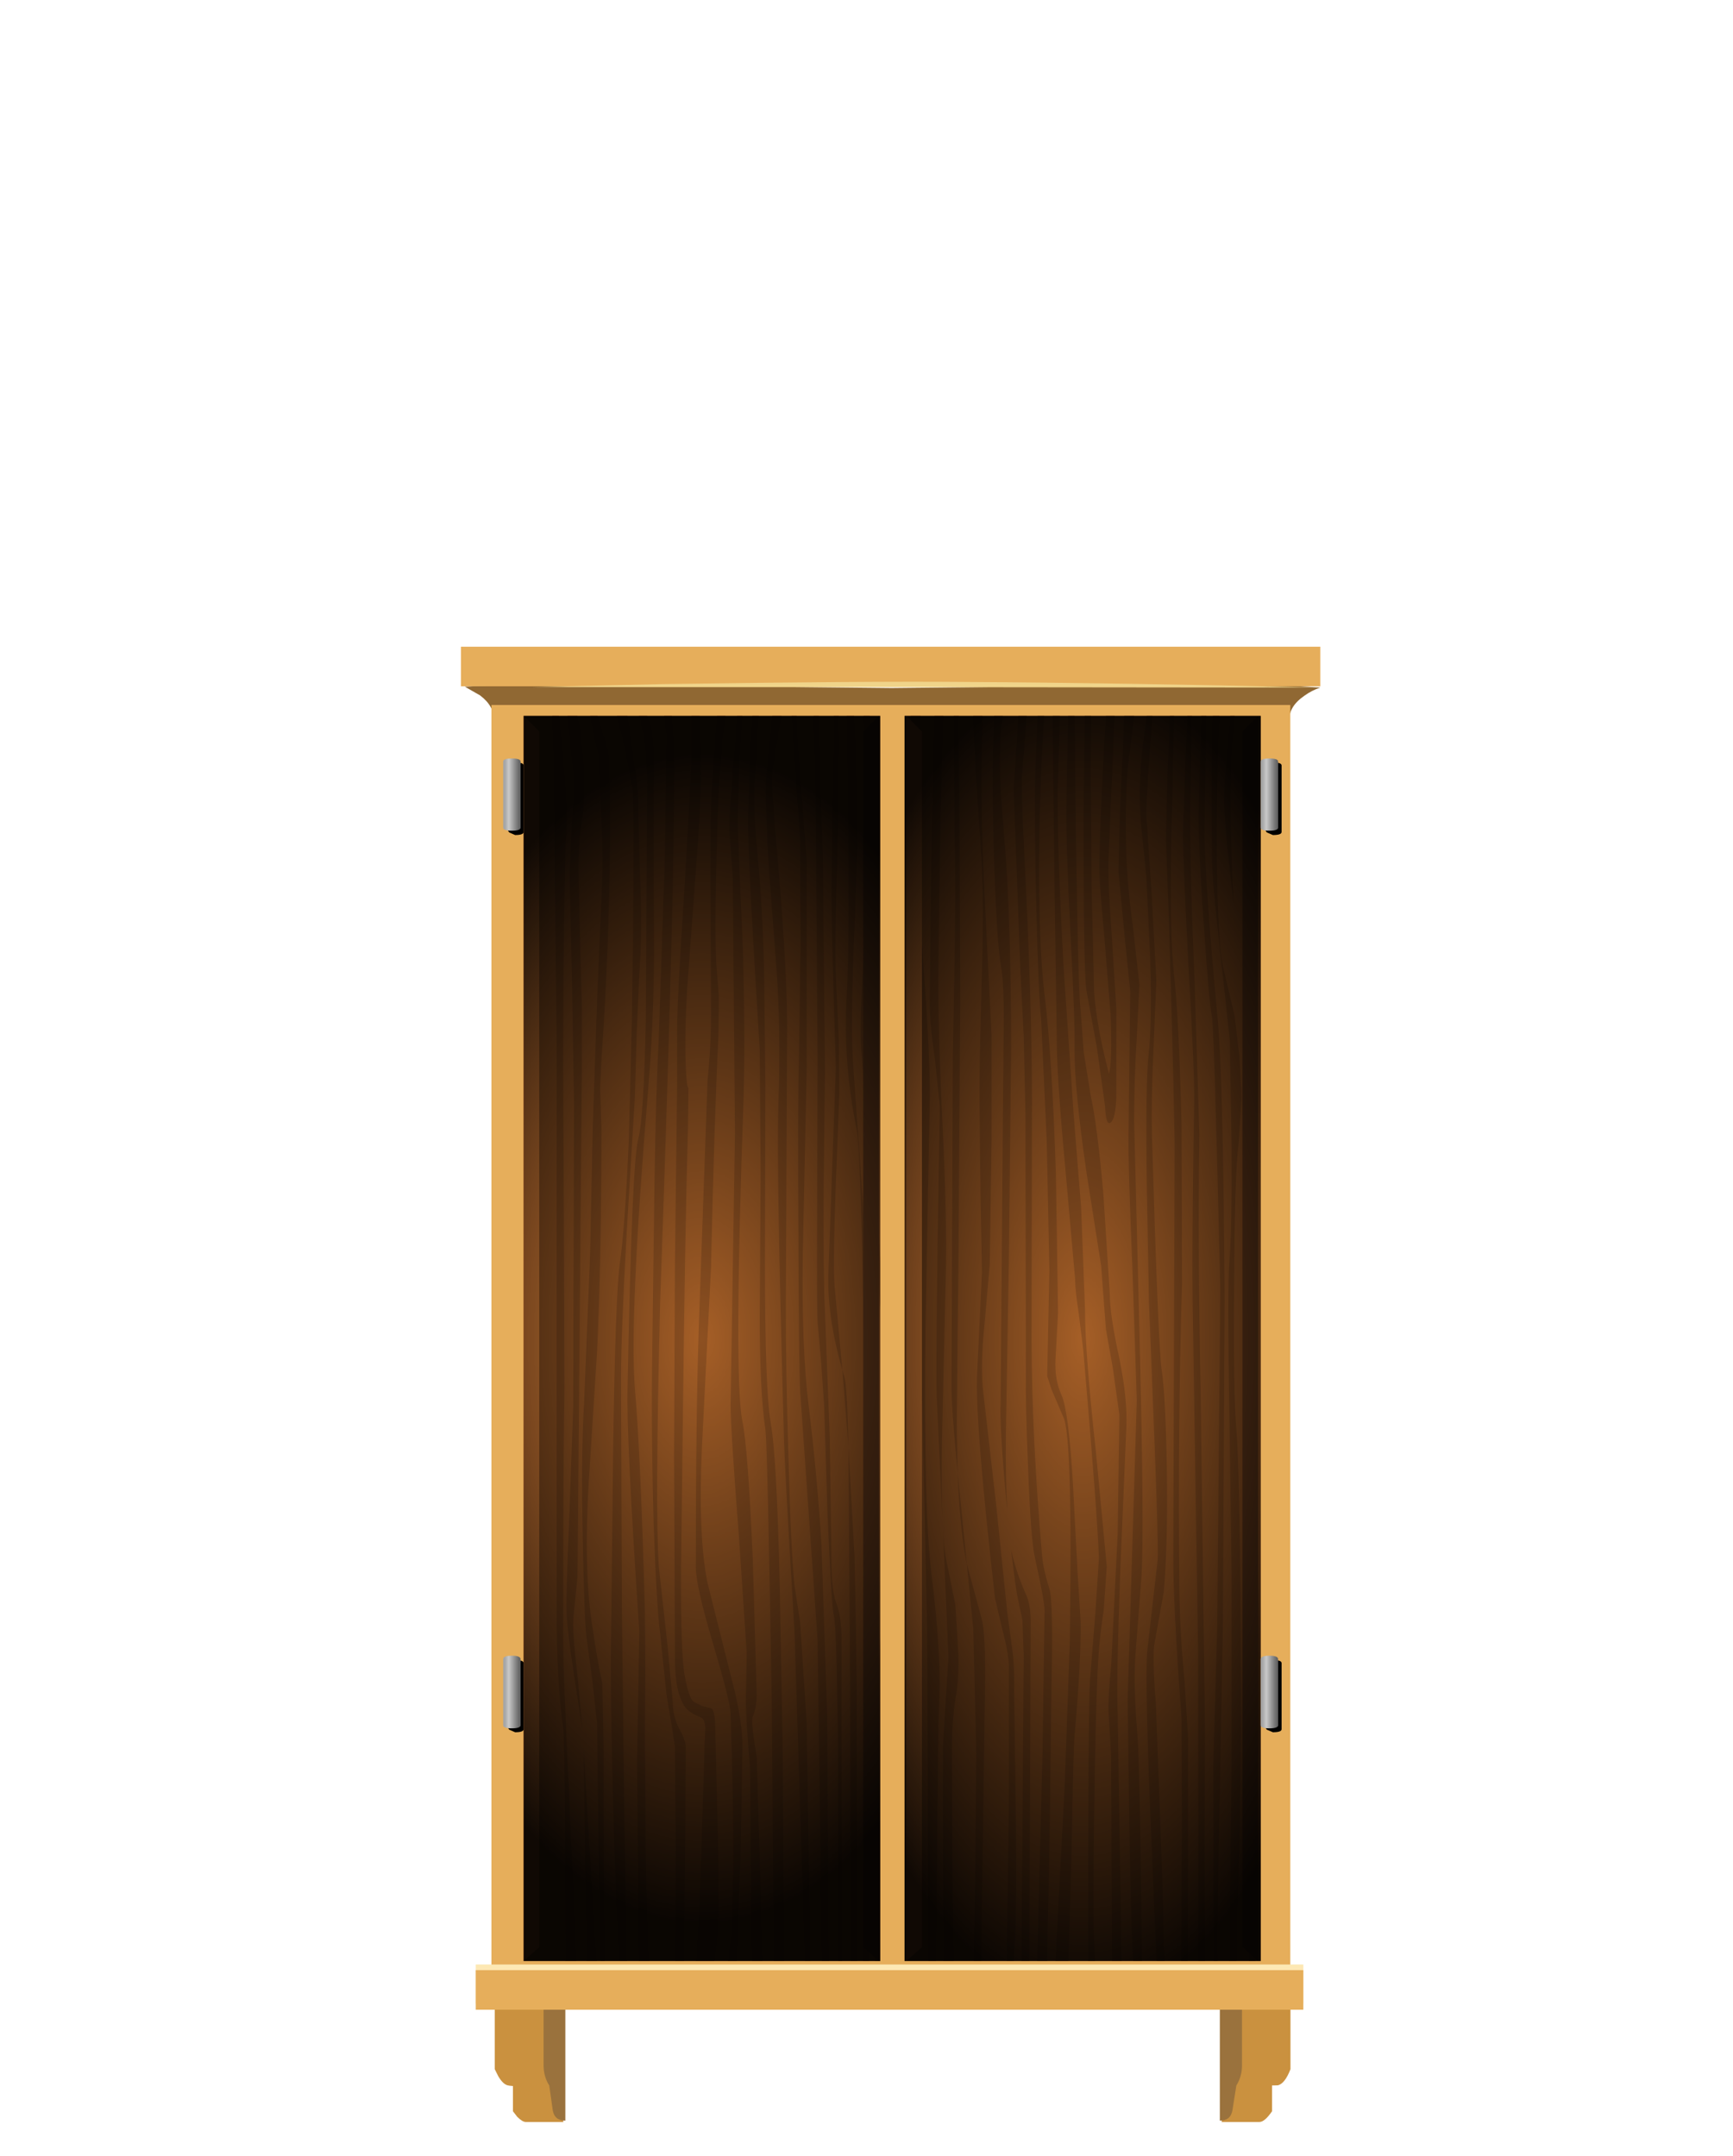 <?xml version="1.0" encoding="UTF-8" standalone="no"?>
<svg xmlns:xlink="http://www.w3.org/1999/xlink" height="247.9px" width="199.25px" xmlns="http://www.w3.org/2000/svg">
  <g transform="matrix(1.0, 0.0, 0.0, 1.0, 0.0, 0.0)">
    <use height="0.0" transform="matrix(1.0, 0.0, 0.0, 1.0, 60.5, 181.35)" width="0.0" xlink:href="#sprite0"/>
    <use height="11.1" transform="matrix(0.699, 0.0, 0.0, 0.703, 58.975, 236.151)" width="8.3" xlink:href="#shape0"/>
    <use height="0.0" transform="matrix(1.0, 0.0, 0.0, 1.0, 59.0, 236.15)" width="0.0" xlink:href="#sprite1"/>
    <use height="16.35" transform="matrix(1.0, 0.0, 0.0, 1.0, 59.2, 227.45)" width="5.8" xlink:href="#shape1"/>
    <use height="0.0" transform="matrix(1.0, 0.0, 0.0, 1.0, 59.2, 227.45)" width="0.0" xlink:href="#sprite2"/>
    <use height="54.35" transform="matrix(0.702, 0.0, 0.0, 0.7, 56.882, 201.801)" width="8.9" xlink:href="#shape2"/>
    <use height="0.0" transform="matrix(1.0, 0.0, 0.0, 1.0, 56.9, 201.8)" width="0.0" xlink:href="#sprite3"/>
    <use height="11.1" transform="matrix(0.703, 0.0, 0.0, 0.703, 140.451, 236.151)" width="8.25" xlink:href="#shape3"/>
    <use height="0.0" transform="matrix(1.0, 0.0, 0.0, 1.0, 140.45, 236.15)" width="0.0" xlink:href="#sprite4"/>
    <use height="16.35" transform="matrix(1.0, 0.0, 0.0, 1.0, 140.25, 227.45)" width="5.8" xlink:href="#shape4"/>
    <use height="0.0" transform="matrix(1.0, 0.0, 0.0, 1.0, 140.25, 227.45)" width="0.0" xlink:href="#sprite5"/>
    <use height="54.35" transform="matrix(0.701, 0.0, 0.0, 0.7, 142.167, 201.801)" width="8.85" xlink:href="#shape5"/>
    <use height="0.0" transform="matrix(1.0, 0.0, 0.0, 1.0, 142.15, 201.8)" width="0.0" xlink:href="#sprite6"/>
    <use height="156.7" transform="matrix(1.0, 0.0, 0.0, 1.0, 53.0, 74.35)" width="98.8" xlink:href="#shape6"/>
    <use height="143.15" id="interaction_target" transform="matrix(1.0, 0.0, 0.0, 1.0, 57.85, 82.3)" width="89.5" xlink:href="#sprite7"/>
    <use height="0.0" id="interior_point" transform="matrix(1.0, 0.0, 0.0, 1.0, 41.0, 16.0)" width="0.0" xlink:href="#sprite18"/>
  </g>
  <defs>
    <g id="shape0" transform="matrix(1.0, 0.0, 0.0, 1.0, -37.1, -234.1)">
      <path d="M39.8 234.1 L43.6 236.15 45.4 245.2 39.2 245.2 Q38.65 245.2 37.8 244.35 L37.1 243.45 37.1 236.45 39.8 234.1" fill="#ca913f" fill-rule="evenodd" stroke="none"/>
    </g>
    <g id="shape1" transform="matrix(1.0, 0.0, 0.0, 1.0, -59.2, -227.45)">
      <path d="M60.25 233.2 L65.0 227.45 65.0 243.8 Q63.75 243.8 63.55 242.6 L63.15 239.75 59.2 237.5 60.25 233.2" fill="#9a723d" fill-rule="evenodd" stroke="none"/>
    </g>
    <g id="shape2" transform="matrix(1.0, 0.0, 0.0, 1.0, -34.15, -185.05)">
      <path d="M39.8 185.05 L42.15 222.9 42.15 236.0 Q42.15 237.75 43.05 239.25 37.4 239.55 36.25 239.25 35.5 239.05 34.75 237.8 L34.15 236.6 34.15 225.5 39.8 185.05" fill="#ca913f" fill-rule="evenodd" stroke="none"/>
    </g>
    <g id="shape3" transform="matrix(1.0, 0.0, 0.0, 1.0, -153.55, -234.1)">
      <path d="M159.15 234.1 L161.8 236.45 161.8 243.45 Q160.6 245.2 159.75 245.2 L153.55 245.2 155.3 236.15 159.15 234.1" fill="#ca913f" fill-rule="evenodd" stroke="none"/>
    </g>
    <g id="shape4" transform="matrix(1.0, 0.0, 0.0, 1.0, -140.25, -227.45)">
      <path d="M145.0 233.2 L146.05 237.5 142.15 239.75 141.7 242.6 Q141.5 243.8 140.25 243.8 L140.25 227.45 145.0 233.2" fill="#9a723d" fill-rule="evenodd" stroke="none"/>
    </g>
    <g id="shape5" transform="matrix(1.0, 0.0, 0.0, 1.0, -155.9, -185.05)">
      <path d="M159.1 185.05 L164.75 225.5 164.75 236.6 Q163.85 238.95 162.7 239.25 L158.85 239.35 155.9 239.25 Q156.8 237.75 156.8 236.0 L156.8 222.9 159.1 185.05" fill="#ca913f" fill-rule="evenodd" stroke="none"/>
    </g>
    <g id="shape6" transform="matrix(1.0, 0.0, 0.0, 1.0, -53.0, -74.35)">
      <path d="M149.95 80.0 Q148.15 81.25 148.25 82.85 148.4 84.4 137.25 85.85 L126.1 87.0 102.5 84.5 78.9 87.0 67.75 85.85 Q56.65 84.4 56.75 82.85 56.9 81.25 55.2 79.95 L53.45 78.95 59.35 78.65 102.5 79.1 145.65 78.65 151.8 79.05 Q150.85 79.35 149.95 80.0" fill="#906833" fill-rule="evenodd" stroke="none"/>
      <path d="M148.35 230.65 L56.5 230.65 56.5 81.05 148.35 81.05 148.35 230.65" fill="#e6ae5b" fill-rule="evenodd" stroke="none"/>
      <path d="M151.8 78.9 L53.0 78.9 53.0 74.35 151.8 74.35 151.8 78.9" fill="#e6ae5b" fill-rule="evenodd" stroke="none"/>
      <path d="M151.8 79.05 L104.1 79.0 61.1 79.0 76.1 78.65 Q99.75 78.3 110.7 78.4 128.3 78.5 151.8 79.05" fill="#f0d48a" fill-rule="evenodd" stroke="none"/>
      <path d="M54.7 225.85 L149.85 225.85 149.85 230.35 54.7 230.35 54.7 225.85" fill="#fde8b4" fill-rule="evenodd" stroke="none"/>
      <path d="M54.7 226.5 L149.85 226.5 149.85 231.05 54.7 231.05 54.7 226.5" fill="#e6ae5b" fill-rule="evenodd" stroke="none"/>
    </g>
    <g id="sprite7" transform="matrix(1.0, 0.0, 0.0, 1.0, 0.0, 0.0)">
      <use height="143.15" transform="matrix(1.0, 0.0, 0.0, 1.0, 2.35, 0.0)" width="44.65" xlink:href="#shape7"/>
      <use height="143.15" transform="matrix(1.0, 0.0, 0.0, 1.0, 2.35, 0.0)" width="1.8" xlink:href="#sprite8"/>
      <use height="143.15" transform="matrix(1.0, 0.0, 0.0, 1.0, 41.4, 0.0)" width="1.8" xlink:href="#sprite9"/>
      <use height="143.15" transform="matrix(1.0, 0.0, 0.0, 1.0, 46.15, 0.0)" width="40.95" xlink:href="#shape10"/>
      <use height="143.15" transform="matrix(1.0, 0.0, 0.0, 1.0, 46.35, 0.0)" width="1.8" xlink:href="#sprite10"/>
      <use height="143.15" transform="matrix(1.0, 0.0, 0.0, 1.0, 85.0, 0.0)" width="1.8" xlink:href="#sprite11"/>
      <use height="143.15" transform="matrix(1.0, 0.0, 0.0, 1.0, 2.35, 0.0)" width="41.0" xlink:href="#sprite12"/>
      <use height="143.15" transform="matrix(1.0, 0.0, 0.0, 1.0, 46.15, 0.0)" width="40.95" xlink:href="#sprite13"/>
      <use height="8.55" transform="matrix(1.0, 0.0, 0.0, 1.0, 0.4, 5.15)" width="1.95" xlink:href="#sprite14"/>
      <use height="8.3" transform="matrix(1.0, 0.0, 0.0, 1.0, 0.0, 4.9)" width="2.0" xlink:href="#shape14"/>
      <use height="8.55" transform="matrix(1.0, 0.0, 0.0, 1.0, 87.5, 5.15)" width="2.0" xlink:href="#sprite15"/>
      <use height="8.3" transform="matrix(1.0, 0.0, 0.0, 1.0, 87.1, 4.9)" width="2.0" xlink:href="#shape14"/>
      <use height="8.5" transform="matrix(1.0, 0.0, 0.0, 1.0, 0.4, 108.35)" width="1.95" xlink:href="#sprite16"/>
      <use height="8.35" transform="matrix(1.0, 0.0, 0.0, 1.0, 0.0, 108.05)" width="2.0" xlink:href="#shape15"/>
      <use height="8.5" transform="matrix(1.0, 0.0, 0.0, 1.0, 87.5, 108.35)" width="2.0" xlink:href="#sprite17"/>
      <use height="8.35" transform="matrix(1.0, 0.0, 0.0, 1.0, 87.1, 108.05)" width="2.0" xlink:href="#shape15"/>
    </g>
    <g id="shape7" transform="matrix(1.0, 0.0, 0.0, 1.0, -2.35, 0.0)">
      <path d="M47.0 0.0 L47.0 143.15 42.25 143.15 42.25 0.0 47.0 0.0" fill="#bd6d2d" fill-opacity="0.0" fill-rule="evenodd" stroke="none"/>
      <path d="M43.35 0.0 L43.35 143.15 2.35 143.15 2.35 0.0 43.35 0.0" fill="#a65f27" fill-rule="evenodd" stroke="none"/>
      <path d="M12.0 3.8 Q12.3 5.45 12.3 11.3 12.3 25.25 11.3 39.55 L11.15 42.8 11.3 47.35 Q11.3 62.75 10.8 73.05 L9.8 88.75 Q9.3 98.0 10.15 104.0 10.85 108.85 11.4 111.2 L11.55 118.5 11.55 131.2 11.65 143.15 11.2 143.15 10.95 128.85 10.8 115.85 10.25 110.85 9.55 105.7 Q9.3 102.9 9.15 94.55 8.95 84.7 9.3 79.05 L10.0 61.8 10.3 47.35 10.8 32.65 11.4 18.65 Q11.55 14.6 10.9 4.35 L10.0 0.0 10.85 0.0 12.0 3.8" fill="#8d5021" fill-rule="evenodd" stroke="none"/>
      <path d="M5.8 4.35 L5.65 0.0 6.4 0.0 Q7.6 10.1 7.15 15.0 L7.05 21.5 Q6.9 30.1 6.9 40.4 L7.0 61.95 7.05 77.4 Q6.9 85.7 6.9 106.2 6.9 110.15 7.6 124.25 L8.4 143.15 7.15 143.15 Q7.15 118.1 6.9 116.35 6.15 111.1 6.15 102.85 L6.15 37.7 5.8 4.35" fill="#8d5021" fill-rule="evenodd" stroke="none"/>
      <path d="M41.85 20.45 Q41.85 6.95 41.45 0.0 L42.15 0.0 Q43.0 10.65 42.75 18.8 42.65 22.9 41.95 30.35 41.5 37.4 42.5 44.55 L42.95 54.0 43.35 62.95 43.35 68.35 42.25 52.95 41.25 39.4 Q40.9 36.5 41.35 29.5 L41.85 20.45" fill="#8d5021" fill-rule="evenodd" stroke="none"/>
      <path d="M43.0 112.35 L43.35 105.9 43.35 143.15 42.75 143.15 Q42.75 116.0 43.0 112.35" fill="#8d5021" fill-rule="evenodd" stroke="none"/>
      <path d="M16.55 7.3 L16.35 3.25 15.8 0.65 15.6 0.0 16.55 0.0 17.1 1.45 17.3 3.85 17.3 16.0 17.35 27.25 Q17.3 35.65 16.65 43.2 14.5 69.2 15.15 77.4 15.8 84.7 16.3 103.0 L16.35 109.35 16.3 117.15 16.4 130.75 Q16.5 140.15 16.8 143.15 L15.6 143.15 15.4 120.35 15.65 105.2 Q14.15 82.85 14.3 77.4 14.8 51.1 15.55 48.55 16.15 46.3 16.4 35.2 L16.55 7.3" fill="#8d5021" fill-rule="evenodd" stroke="none"/>
      <path d="M9.8 128.05 L10.75 143.15 9.6 143.15 9.25 118.75 9.8 128.05 M7.65 18.15 L7.9 12.35 8.15 7.65 7.4 0.0 8.55 0.0 Q9.2 3.05 9.3 7.5 9.35 10.35 9.0 12.45 8.65 14.65 8.65 17.5 L8.85 26.2 9.05 33.55 9.05 40.7 8.55 99.0 8.1 103.4 Q7.9 105.0 8.55 110.35 L9.1 116.45 8.15 110.3 Q7.35 105.0 7.3 103.2 7.2 101.5 7.6 92.15 L8.05 79.55 8.15 44.55 7.9 29.85 7.65 18.15" fill="#8d5021" fill-rule="evenodd" stroke="none"/>
      <path d="M28.15 12.3 Q28.15 9.5 28.65 0.0 L29.4 0.0 28.9 7.6 Q28.75 10.8 29.25 16.0 29.8 21.65 30.0 29.2 L30.15 42.4 30.1 62.85 Q30.1 77.45 30.75 81.2 31.45 85.0 31.8 99.9 L32.15 119.5 32.3 143.15 31.1 143.15 30.9 114.5 Q30.4 83.7 30.15 82.05 29.5 77.65 29.5 69.2 L29.6 52.6 29.5 38.4 Q28.15 16.65 28.15 12.3" fill="#8d5021" fill-rule="evenodd" stroke="none"/>
      <path d="M26.4 18.65 L26.05 13.7 Q25.95 11.8 26.25 8.5 L26.9 0.0 27.5 0.0 Q26.85 9.95 27.0 13.65 L27.55 26.55 Q27.85 36.5 27.65 43.7 26.5 76.2 27.5 81.05 28.15 84.2 28.7 96.95 L29.15 112.5 Q29.15 114.0 28.7 115.05 28.45 115.55 29.15 119.65 L29.5 131.5 29.8 143.15 28.65 143.15 Q28.5 142.35 28.4 121.15 27.9 115.15 27.9 113.35 L28.0 107.7 27.1 94.25 Q26.15 82.05 26.15 79.2 L26.65 48.05 26.4 18.65" fill="#8d5021" fill-rule="evenodd" stroke="none"/>
      <path d="M14.9 8.5 L14.1 4.25 13.3 0.85 13.1 0.0 14.3 0.0 14.65 2.35 15.15 6.05 Q15.55 8.15 15.55 11.5 L15.8 20.3 Q15.95 25.75 15.65 29.75 L15.35 36.65 15.15 43.7 14.2 59.45 Q13.55 71.2 13.55 76.2 L13.65 103.0 13.8 115.15 Q14.1 142.0 14.25 143.15 L13.45 143.15 Q13.05 139.95 12.65 125.35 12.3 111.75 12.4 106.5 L12.65 84.1 Q12.9 66.85 13.4 63.05 14.0 58.95 14.45 48.7 L14.8 35.05 Q15.15 11.5 14.9 8.5" fill="#8d5021" fill-rule="evenodd" stroke="none"/>
      <path d="M37.75 19.65 L38.0 3.65 38.0 0.0 38.6 0.0 38.65 3.5 38.4 16.7 Q38.1 26.45 38.25 29.9 L38.6 37.5 38.65 43.4 38.2 55.05 Q37.9 64.05 38.15 66.05 L39.0 75.2 Q37.2 68.95 37.4 63.9 L38.25 40.4 Q37.75 24.95 37.75 19.65 M39.0 75.2 L39.25 76.05 Q39.55 77.0 39.7 84.0 L40.4 96.7 40.55 104.2 40.65 112.0 40.7 143.15 39.95 143.15 39.9 112.65 39.7 84.0 39.4 80.25 39.0 75.2" fill="#8d5021" fill-rule="evenodd" stroke="none"/>
      <path d="M35.9 6.65 L35.7 0.0 36.3 0.0 36.75 16.15 37.0 40.7 36.85 54.35 Q36.8 64.8 37.0 68.55 L37.55 82.95 37.75 97.2 Q37.75 100.4 38.25 101.85 38.85 103.4 38.9 105.7 L38.9 112.2 38.9 120.0 38.95 143.15 38.55 143.15 38.5 117.85 38.35 109.85 Q38.25 104.35 38.0 103.35 37.75 102.2 37.3 91.95 L36.9 79.2 36.55 74.2 36.15 69.7 Q36.05 68.0 36.1 56.05 L36.15 39.4 35.9 6.65" fill="#8d5021" fill-rule="evenodd" stroke="none"/>
      <path d="M34.2 25.85 L34.15 14.3 33.15 0.0 33.75 0.0 Q33.9 5.15 34.4 10.15 L34.9 16.65 34.9 40.55 34.45 61.85 Q34.3 72.85 35.15 79.55 36.1 87.3 36.6 95.3 L37.25 114.85 37.45 143.15 36.65 143.15 36.15 106.2 34.15 77.7 Q34.0 74.85 33.95 60.15 33.85 44.55 34.0 40.2 L34.2 25.85" fill="#8d5021" fill-rule="evenodd" stroke="none"/>
      <path d="M39.5 0.0 L40.35 0.0 Q40.75 8.4 40.75 14.8 L40.3 26.7 Q39.95 36.3 40.25 40.2 L41.85 62.9 Q42.2 67.85 42.0 75.9 41.9 78.1 42.25 87.6 L42.6 99.85 42.4 106.4 42.1 115.35 42.05 143.15 41.4 143.15 Q41.5 115.3 41.65 113.0 42.3 99.35 42.1 97.5 41.95 96.1 41.75 86.25 L41.5 74.05 41.25 60.6 Q41.0 49.5 40.65 47.55 39.05 39.85 39.5 32.05 39.9 26.25 39.5 0.0" fill="#8d5021" fill-rule="evenodd" stroke="none"/>
      <path d="M23.85 22.9 Q23.8 13.7 23.9 10.3 L24.2 4.95 24.6 0.0 25.55 0.0 25.15 3.4 24.75 9.0 Q24.25 23.55 24.5 28.4 L24.8 32.3 24.75 36.7 Q24.25 47.2 23.9 63.4 L22.85 84.15 Q22.4 94.35 23.5 99.7 L26.25 110.65 Q27.6 115.75 27.5 118.85 L27.3 131.25 26.85 143.15 25.85 143.15 26.0 142.0 Q26.85 136.65 26.15 114.65 26.1 113.3 24.1 106.55 22.15 100.0 22.15 97.85 22.15 80.35 22.5 70.05 L23.5 41.9 Q23.9 38.05 23.9 34.2 L23.85 22.9" fill="#8d5021" fill-rule="evenodd" stroke="none"/>
      <path d="M30.6 18.15 Q30.05 9.5 30.25 6.65 L30.95 0.0 32.0 0.0 31.05 5.65 Q30.75 7.05 31.25 12.8 32.65 28.35 32.65 35.7 L32.5 68.2 Q32.5 75.4 32.8 85.2 33.1 96.25 33.5 100.0 L34.15 104.25 34.9 115.85 35.3 143.15 34.7 143.15 33.5 105.35 32.8 93.45 Q32.25 83.7 32.25 81.7 31.4 51.85 31.65 44.55 31.95 35.9 31.4 28.75 L30.6 18.15" fill="#8d5021" fill-rule="evenodd" stroke="none"/>
      <path d="M20.85 19.75 L21.65 5.65 21.65 0.0 22.6 0.0 Q23.1 5.25 22.25 16.5 L21.15 31.45 Q20.85 36.75 21.0 40.4 21.1 42.75 21.3 42.75 L21.25 47.35 Q20.9 59.5 20.65 81.7 L20.45 98.1 Q20.4 108.05 20.9 110.5 21.35 112.9 21.9 113.35 L22.9 113.85 23.95 114.1 Q24.4 114.4 24.4 116.85 L24.7 129.55 Q24.85 139.85 24.4 142.5 L24.25 143.15 22.15 143.15 Q22.5 141.8 23.15 118.5 L23.25 116.45 Q23.2 115.35 22.75 115.15 21.45 114.65 20.95 114.0 19.75 112.4 19.75 108.35 L19.65 85.05 19.75 63.05 20.0 42.55 20.0 36.2 Q20.0 32.6 20.85 19.75" fill="#8d5021" fill-rule="evenodd" stroke="none"/>
      <path d="M18.6 16.0 L18.8 2.15 18.5 0.0 19.4 0.0 Q19.7 1.55 19.65 10.3 19.5 26.3 18.05 67.4 17.45 91.55 17.9 97.85 L18.9 106.9 19.5 113.35 Q19.5 115.05 20.25 116.45 21.0 117.8 21.0 118.65 L20.8 143.15 19.8 143.15 19.85 130.6 19.75 118.5 19.35 115.9 18.8 112.65 18.45 109.35 18.05 105.5 Q17.65 102.55 17.3 92.85 17.0 82.05 17.15 72.55 L17.4 53.6 Q17.55 43.4 17.9 36.9 L18.6 16.0" fill="#8d5021" fill-rule="evenodd" stroke="none"/>
    </g>
    <g id="sprite8" transform="matrix(1.0, 0.0, 0.0, 1.0, 0.0, 0.0)">
      <use height="143.15" transform="matrix(1.0, 0.0, 0.0, 1.0, 0.0, 0.0)" width="1.8" xlink:href="#shape8"/>
    </g>
    <g id="shape8" transform="matrix(1.0, 0.0, 0.0, 1.0, 0.0, 0.0)">
      <path d="M0.0 0.0 L1.8 1.8 1.8 141.55 0.0 143.15 0.0 0.0" fill="#fc9340" fill-rule="evenodd" stroke="none"/>
    </g>
    <g id="sprite9" transform="matrix(1.0, 0.0, 0.0, 1.0, 0.0, 0.0)">
      <use height="143.15" transform="matrix(1.0, 0.0, 0.0, 1.0, 0.0, 0.0)" width="1.8" xlink:href="#shape9"/>
    </g>
    <g id="shape9" transform="matrix(1.0, 0.0, 0.0, 1.0, 0.0, 0.0)">
      <path d="M1.8 0.0 L1.8 143.15 0.0 141.55 0.0 1.8 1.8 0.0" fill="#6e3f1e" fill-rule="evenodd" stroke="none"/>
    </g>
    <g id="shape10" transform="matrix(1.0, 0.0, 0.0, 1.0, -46.15, 0.0)">
      <path d="M87.1 143.15 L46.15 143.15 46.15 0.0 87.1 0.0 87.1 143.15" fill="#a65f27" fill-rule="evenodd" stroke="none"/>
      <path d="M73.95 18.5 L73.5 14.0 Q73.15 11.2 73.2 8.3 73.25 5.0 74.0 0.0 L74.65 0.0 Q73.95 8.85 73.95 11.35 L74.55 20.3 75.1 30.4 74.75 38.8 Q74.5 44.35 74.6 48.4 75.3 72.1 75.7 75.1 76.15 78.05 76.3 86.15 76.45 95.15 75.95 100.75 L74.9 106.55 Q74.6 107.9 75.05 113.7 L75.65 129.85 76.05 143.15 75.15 143.15 75.05 141.55 74.35 124.95 Q73.8 110.4 74.05 107.55 L75.25 97.05 Q75.35 95.25 74.85 82.5 L74.25 67.4 74.0 53.8 Q73.85 42.25 74.2 39.05 74.6 35.7 74.4 28.05 L73.95 18.5" fill="#8d5021" fill-rule="evenodd" stroke="none"/>
      <path d="M78.15 13.4 L78.65 0.0 79.2 0.0 79.0 10.05 Q78.9 16.25 79.5 30.65 L80.05 48.15 Q79.85 60.85 80.2 78.15 L80.7 117.1 80.65 129.75 80.7 143.15 79.95 143.15 79.9 107.6 79.3 69.15 Q79.15 61.95 79.45 44.15 79.5 41.15 78.8 28.85 78.15 16.5 78.15 13.4" fill="#8d5021" fill-rule="evenodd" stroke="none"/>
      <path d="M76.55 23.55 L76.2 14.2 76.35 7.9 76.65 0.0 77.15 0.0 76.8 15.25 Q76.65 25.6 77.15 29.95 77.7 34.85 78.0 47.15 L78.05 65.3 Q77.55 81.95 77.75 100.9 77.85 106.05 78.35 111.05 L78.75 117.6 78.7 143.15 77.95 143.15 78.05 128.25 78.0 115.25 Q77.0 101.9 77.05 96.4 L77.2 49.1 77.05 41.7 76.85 34.1 76.55 23.55" fill="#8d5021" fill-rule="evenodd" stroke="none"/>
      <path d="M80.55 23.95 Q79.85 14.1 80.0 10.1 L80.25 0.0 80.85 0.0 80.65 12.6 Q80.55 17.75 82.15 34.85 82.8 41.75 82.95 67.35 L82.75 104.5 82.4 123.65 Q82.05 139.3 82.15 142.8 L82.15 143.15 81.7 143.15 81.65 120.6 82.1 104.65 82.45 65.85 Q81.75 36.0 81.5 34.65 81.15 32.9 80.55 23.95" fill="#8d5021" fill-rule="evenodd" stroke="none"/>
      <path d="M69.3 0.0 L70.3 0.0 69.6 16.45 Q69.5 18.9 69.95 24.9 L70.5 33.7 70.5 43.85 Q70.4 46.35 69.85 46.75 69.3 47.2 69.2 44.85 L68.25 38.05 67.05 31.5 Q66.8 29.55 66.75 19.9 66.7 11.75 66.8 4.1 L66.85 0.0 67.6 0.0 67.55 6.25 67.65 19.55 67.95 31.85 Q68.25 35.6 69.4 40.15 L69.65 41.15 Q70.05 39.7 69.85 34.5 L69.1 25.15 Q68.5 18.9 68.55 16.9 68.65 10.75 69.3 0.0" fill="#8d5021" fill-rule="evenodd" stroke="none"/>
      <path d="M47.3 13.15 L47.1 6.1 46.85 0.0 48.0 0.0 47.9 16.15 Q47.7 20.75 48.4 29.8 49.1 39.5 49.05 44.05 L48.55 70.75 Q48.35 91.65 49.25 98.7 50.15 105.8 50.2 111.4 L50.05 115.55 49.75 143.15 48.9 143.15 48.75 104.85 48.3 84.7 47.9 67.05 48.1 38.9 47.3 13.15" fill="#8d5021" fill-rule="evenodd" stroke="none"/>
      <path d="M85.85 80.2 Q86.55 87.25 86.85 100.65 87.15 113.4 86.85 119.85 L86.5 143.15 85.75 143.15 85.9 121.5 Q86.15 102.9 85.45 97.05 85.0 93.35 85.25 83.5 L85.55 75.8 85.85 80.2 M86.35 45.9 L86.5 48.6 Q87.05 60.5 86.55 67.1 86.35 70.0 85.65 73.15 L85.75 70.25 Q86.5 50.65 86.35 45.9 M85.0 31.45 L85.0 31.55 Q85.75 35.85 86.3 44.35 L85.0 31.45 M84.1 0.0 Q83.75 3.0 83.7 5.95 83.55 12.0 83.85 18.8 L84.0 21.85 83.3 15.45 Q82.95 12.15 82.9 10.05 82.9 7.6 83.2 4.45 L83.6 0.0 84.1 0.0" fill="#8d5021" fill-rule="evenodd" stroke="none"/>
      <path d="M71.45 25.3 L70.75 17.95 70.9 11.3 71.3 2.8 71.4 0.0 72.55 0.0 71.85 5.65 Q71.55 9.0 71.6 13.45 71.6 18.5 72.4 24.15 L73.15 30.9 72.85 36.95 Q72.55 41.65 72.55 46.7 L73.2 72.6 Q73.7 93.4 73.4 98.85 L72.7 107.9 Q72.45 111.35 72.9 116.85 73.2 119.85 73.45 143.15 L72.45 143.15 Q72.2 140.45 72.0 127.6 L71.8 113.15 72.85 78.7 72.35 63.6 Q71.85 51.55 71.9 48.35 L72.1 31.7 71.45 25.3" fill="#8d5021" fill-rule="evenodd" stroke="none"/>
      <path d="M82.4 26.7 Q81.45 18.5 81.5 15.95 81.4 5.75 81.6 0.0 L82.35 0.0 82.2 3.1 Q81.75 24.9 82.85 29.2 L84.1 34.5 84.65 39.2 84.9 43.75 84.55 49.2 Q84.1 52.6 84.05 65.4 83.95 78.05 84.3 82.05 84.6 85.45 84.75 99.25 L84.85 115.85 84.65 129.15 84.3 143.15 83.5 143.15 83.75 120.3 83.75 98.5 83.5 80.4 Q83.25 65.95 83.5 62.7 83.8 59.0 83.75 49.6 L83.55 37.35 82.4 26.7" fill="#8d5021" fill-rule="evenodd" stroke="none"/>
      <path d="M49.45 7.0 L49.6 0.0 50.6 0.0 Q50.2 13.35 50.05 28.6 49.95 35.15 50.5 46.65 51.05 57.8 50.9 64.1 L50.45 83.45 Q50.3 94.0 50.95 97.05 L52.0 102.25 52.35 108.1 Q52.4 111.0 52.0 113.0 51.65 115.2 51.6 118.05 L51.65 131.55 51.8 143.15 50.6 143.15 50.55 130.75 50.55 118.7 50.9 112.9 51.2 108.25 50.6 94.3 49.85 78.4 Q49.75 75.2 49.95 60.65 L50.2 44.9 49.65 39.5 Q49.0 35.15 49.05 32.6 49.2 15.15 49.45 7.0" fill="#8d5021" fill-rule="evenodd" stroke="none"/>
      <path d="M65.2 24.55 Q64.7 14.4 64.75 10.4 L64.95 0.0 65.7 0.0 Q66.0 30.7 66.4 33.95 L66.75 38.65 67.55 43.65 Q68.3 47.0 69.0 54.85 L69.75 66.5 Q69.75 68.85 70.85 73.9 71.8 78.55 71.65 81.85 L70.95 98.35 Q70.5 110.7 70.65 114.5 L71.1 143.15 70.0 143.15 69.9 119.45 69.6 114.5 Q69.55 112.65 69.9 109.3 L70.65 94.1 70.85 80.35 70.1 75.0 69.3 70.5 68.75 63.2 67.1 52.7 Q65.65 42.75 65.7 38.3 65.75 34.9 65.2 24.55" fill="#8d5021" fill-rule="evenodd" stroke="none"/>
      <path d="M52.4 0.0 L52.5 15.95 52.55 32.95 52.35 62.8 52.15 81.55 52.25 87.0 Q51.5 79.15 51.55 76.75 L51.7 39.1 Q52.1 20.25 51.9 14.05 L51.8 0.0 52.4 0.0 M52.25 87.0 L52.75 91.9 53.3 97.45 55.0 103.75 Q55.5 105.5 55.4 111.95 L54.95 143.15 54.1 143.15 54.3 130.85 54.4 119.25 54.05 104.95 53.3 97.45 53.25 97.25 Q52.5 93.4 52.25 87.0" fill="#8d5021" fill-rule="evenodd" stroke="none"/>
      <path d="M63.4 20.05 L63.2 2.55 63.2 0.0 64.0 0.0 63.75 9.05 Q63.75 16.65 64.45 29.15 L65.6 45.95 66.45 56.5 66.9 68.3 Q66.9 73.2 68.15 84.6 L69.4 97.8 69.05 102.8 Q68.5 106.3 68.35 109.8 68.1 115.15 67.95 126.4 67.8 137.6 67.95 141.1 L68.05 143.15 67.25 143.15 Q67.25 116.45 67.45 111.1 L68.1 103.0 68.5 96.8 Q68.3 91.5 66.7 72.95 L66.15 68.5 Q65.8 66.35 65.75 64.65 L64.65 52.2 Q63.6 40.95 63.65 36.75 L63.4 20.05" fill="#8d5021" fill-rule="evenodd" stroke="none"/>
      <path d="M54.9 14.9 Q54.1 3.7 54.05 0.0 L55.1 0.0 55.0 5.9 Q54.9 12.05 55.5 23.6 L56.15 36.65 56.15 49.0 55.95 63.0 55.3 70.45 Q54.9 74.3 55.15 77.3 L56.7 90.85 57.95 103.0 58.45 106.7 Q58.8 108.85 58.75 112.15 L58.95 126.95 Q59.1 138.3 58.75 142.3 L58.7 143.15 57.9 143.15 58.15 124.95 58.15 109.15 Q58.05 107.45 57.35 104.85 L56.55 101.45 Q54.2 80.8 54.5 75.5 L55.05 64.0 Q54.7 46.95 54.8 39.3 L55.1 27.25 Q55.25 19.85 54.9 14.9" fill="#8d5021" fill-rule="evenodd" stroke="none"/>
      <path d="M61.3 22.15 Q61.05 11.5 61.2 6.15 L61.45 0.0 62.2 0.0 Q61.75 6.5 61.65 14.65 61.5 25.85 62.25 32.1 63.1 39.05 63.55 52.6 L63.8 68.6 63.5 74.05 Q63.4 76.35 64.2 78.1 65.0 79.85 65.5 88.1 L66.05 98.6 66.4 104.2 Q66.45 108.65 65.7 117.25 65.55 118.7 65.35 130.65 L65.0 143.15 63.5 143.15 64.55 123.25 65.15 106.4 Q65.5 82.7 64.4 80.6 L63.05 77.45 62.55 75.9 62.8 63.75 62.5 48.95 61.85 34.75 Q61.55 32.35 61.3 22.15" fill="#8d5021" fill-rule="evenodd" stroke="none"/>
      <path d="M58.55 96.5 Q59.1 98.75 60.15 101.1 60.7 102.35 60.65 104.55 L60.5 143.15 59.6 143.15 59.85 108.0 59.7 103.95 59.15 101.35 Q58.9 100.2 58.4 95.85 L58.55 96.5 M56.5 18.2 Q56.2 10.3 56.3 4.1 L56.45 0.0 57.45 0.0 Q57.1 2.6 57.1 4.35 57.05 7.45 57.6 13.8 58.4 23.05 58.4 38.35 L58.15 62.35 57.8 82.5 Q57.75 87.7 57.95 91.15 L57.9 90.85 Q57.05 81.65 57.2 78.85 L57.45 47.0 57.55 35.75 Q57.6 30.85 57.25 28.85 56.8 26.4 56.5 18.2" fill="#8d5021" fill-rule="evenodd" stroke="none"/>
      <path d="M58.7 8.45 L59.25 0.0 60.2 0.0 59.65 6.9 Q59.55 8.55 59.9 15.45 60.8 33.2 60.8 44.05 L60.75 71.9 Q60.8 83.1 61.95 96.4 62.05 97.95 62.8 100.35 63.25 101.65 63.05 111.05 L62.85 127.2 62.55 143.15 61.4 143.15 62.0 119.8 62.25 102.9 Q62.25 101.75 61.15 96.85 60.65 94.65 60.35 86.35 60.05 79.3 60.1 75.55 L60.05 45.7 59.85 36.85 59.45 28.9 58.7 8.45" fill="#8d5021" fill-rule="evenodd" stroke="none"/>
    </g>
    <g id="sprite10" transform="matrix(1.0, 0.0, 0.0, 1.0, 0.0, 0.0)">
      <use height="143.15" transform="matrix(1.0, 0.0, 0.0, 1.0, 0.0, 0.0)" width="1.8" xlink:href="#shape8"/>
    </g>
    <g id="sprite11" transform="matrix(1.0, 0.0, 0.0, 1.0, 0.0, 0.0)">
      <use height="143.15" transform="matrix(1.0, 0.0, 0.0, 1.0, 0.0, 0.0)" width="1.8" xlink:href="#shape9"/>
    </g>
    <g id="sprite12" transform="matrix(1.0, 0.0, 0.0, 1.0, 0.0, 0.0)">
      <use height="143.15" transform="matrix(1.0, 0.0, 0.0, 1.0, 0.0, 0.0)" width="41.0" xlink:href="#shape11"/>
    </g>
    <g id="shape11" transform="matrix(1.0, 0.0, 0.0, 1.0, 0.0, 0.0)">
      <path d="M41.0 0.0 L41.0 143.15 0.0 143.15 0.0 0.0 41.0 0.0" fill="url(#gradient0)" fill-rule="evenodd" stroke="none"/>
    </g>
    <radialGradient cx="0" cy="0" gradientTransform="matrix(0.045, 0.0, 0.0, -0.082, 20.5, 71.6)" gradientUnits="userSpaceOnUse" id="gradient0" r="819.2" spreadMethod="pad">
      <stop offset="0.0" stop-color="#000000" stop-opacity="0.0"/>
      <stop offset="1.0" stop-color="#000000" stop-opacity="0.937"/>
    </radialGradient>
    <g id="sprite13" transform="matrix(1.0, 0.0, 0.0, 1.0, 0.0, 0.0)">
      <use height="143.15" transform="matrix(1.0, 0.0, 0.0, 1.0, 0.0, 0.0)" width="40.95" xlink:href="#shape12"/>
    </g>
    <g id="shape12" transform="matrix(1.0, 0.0, 0.0, 1.0, 0.0, 0.0)">
      <path d="M40.95 0.0 L40.95 143.15 0.0 143.15 0.0 0.0 40.95 0.0" fill="url(#gradient1)" fill-rule="evenodd" stroke="none"/>
    </g>
    <radialGradient cx="0" cy="0" gradientTransform="matrix(0.041, 0.0, 0.0, -0.093, 20.5, 71.6)" gradientUnits="userSpaceOnUse" id="gradient1" r="819.2" spreadMethod="pad">
      <stop offset="0.0" stop-color="#000000" stop-opacity="0.0"/>
      <stop offset="1.0" stop-color="#000000" stop-opacity="0.937"/>
    </radialGradient>
    <g id="sprite14" transform="matrix(1.0, 0.0, 0.0, 1.0, 0.0, 0.0)">
      <use height="8.5" transform="matrix(0.975, 0.0, 0.0, 1.006, 0.0, 0.0)" width="2.0" xlink:href="#shape13"/>
    </g>
    <g id="shape13" transform="matrix(1.0, 0.0, 0.0, 1.0, 0.0, 0.0)">
      <path d="M2.0 0.55 L2.0 8.15 Q2.0 8.5 1.0 8.5 L0.3 8.2 0.0 7.75 0.0 0.55 Q0.0 0.4 0.35 0.2 L1.15 0.0 1.0 0.2 Q2.0 0.2 2.0 0.55" fill="#000000" fill-rule="evenodd" stroke="none"/>
    </g>
    <g id="shape14" transform="matrix(1.0, 0.0, 0.0, 1.0, -87.1, -4.9)">
      <path d="M89.1 12.85 Q89.1 13.2 88.1 13.2 87.1 13.2 87.1 12.85 L87.1 5.25 Q87.1 4.9 88.1 4.9 89.1 4.9 89.1 5.25 L89.1 12.85" fill="url(#gradient2)" fill-rule="evenodd" stroke="none"/>
    </g>
    <linearGradient gradientTransform="matrix(0.001, 0.0, 0.0, -0.001, 88.1, 9.05)" gradientUnits="userSpaceOnUse" id="gradient2" spreadMethod="pad" x1="-819.2" x2="819.2">
      <stop offset="0.012" stop-color="#a6a6a6"/>
      <stop offset="0.282" stop-color="#c9c9c9"/>
      <stop offset="1.0" stop-color="#666666"/>
    </linearGradient>
    <g id="sprite15" transform="matrix(1.0, 0.0, 0.0, 1.0, 0.0, 0.0)">
      <use height="8.5" transform="matrix(1.0, 0.0, 0.0, 1.006, 0.0, 0.0)" width="2.0" xlink:href="#shape13"/>
    </g>
    <g id="sprite16" transform="matrix(1.0, 0.0, 0.0, 1.0, 0.0, 0.0)">
      <use height="8.5" transform="matrix(0.975, 0.0, 0.0, 1.0, 0.0, 0.0)" width="2.0" xlink:href="#shape13"/>
    </g>
    <g id="shape15" transform="matrix(1.0, 0.0, 0.0, 1.0, -87.1, -108.05)">
      <path d="M89.1 116.05 Q89.1 116.4 88.1 116.4 87.1 116.4 87.1 116.05 L87.1 108.45 Q87.1 108.05 88.1 108.05 89.1 108.05 89.1 108.45 L89.1 116.05" fill="url(#gradient3)" fill-rule="evenodd" stroke="none"/>
    </g>
    <linearGradient gradientTransform="matrix(0.001, 0.0, 0.0, -0.001, 88.1, 112.25)" gradientUnits="userSpaceOnUse" id="gradient3" spreadMethod="pad" x1="-819.2" x2="819.2">
      <stop offset="0.012" stop-color="#a6a6a6"/>
      <stop offset="0.282" stop-color="#c9c9c9"/>
      <stop offset="1.0" stop-color="#666666"/>
    </linearGradient>
    <g id="sprite17" transform="matrix(1.0, 0.0, 0.0, 1.0, 0.0, 0.0)">
      <use height="8.5" transform="matrix(1.0, 0.0, 0.0, 1.0, 0.0, 0.0)" width="2.0" xlink:href="#shape13"/>
    </g>
  </defs>
</svg>
